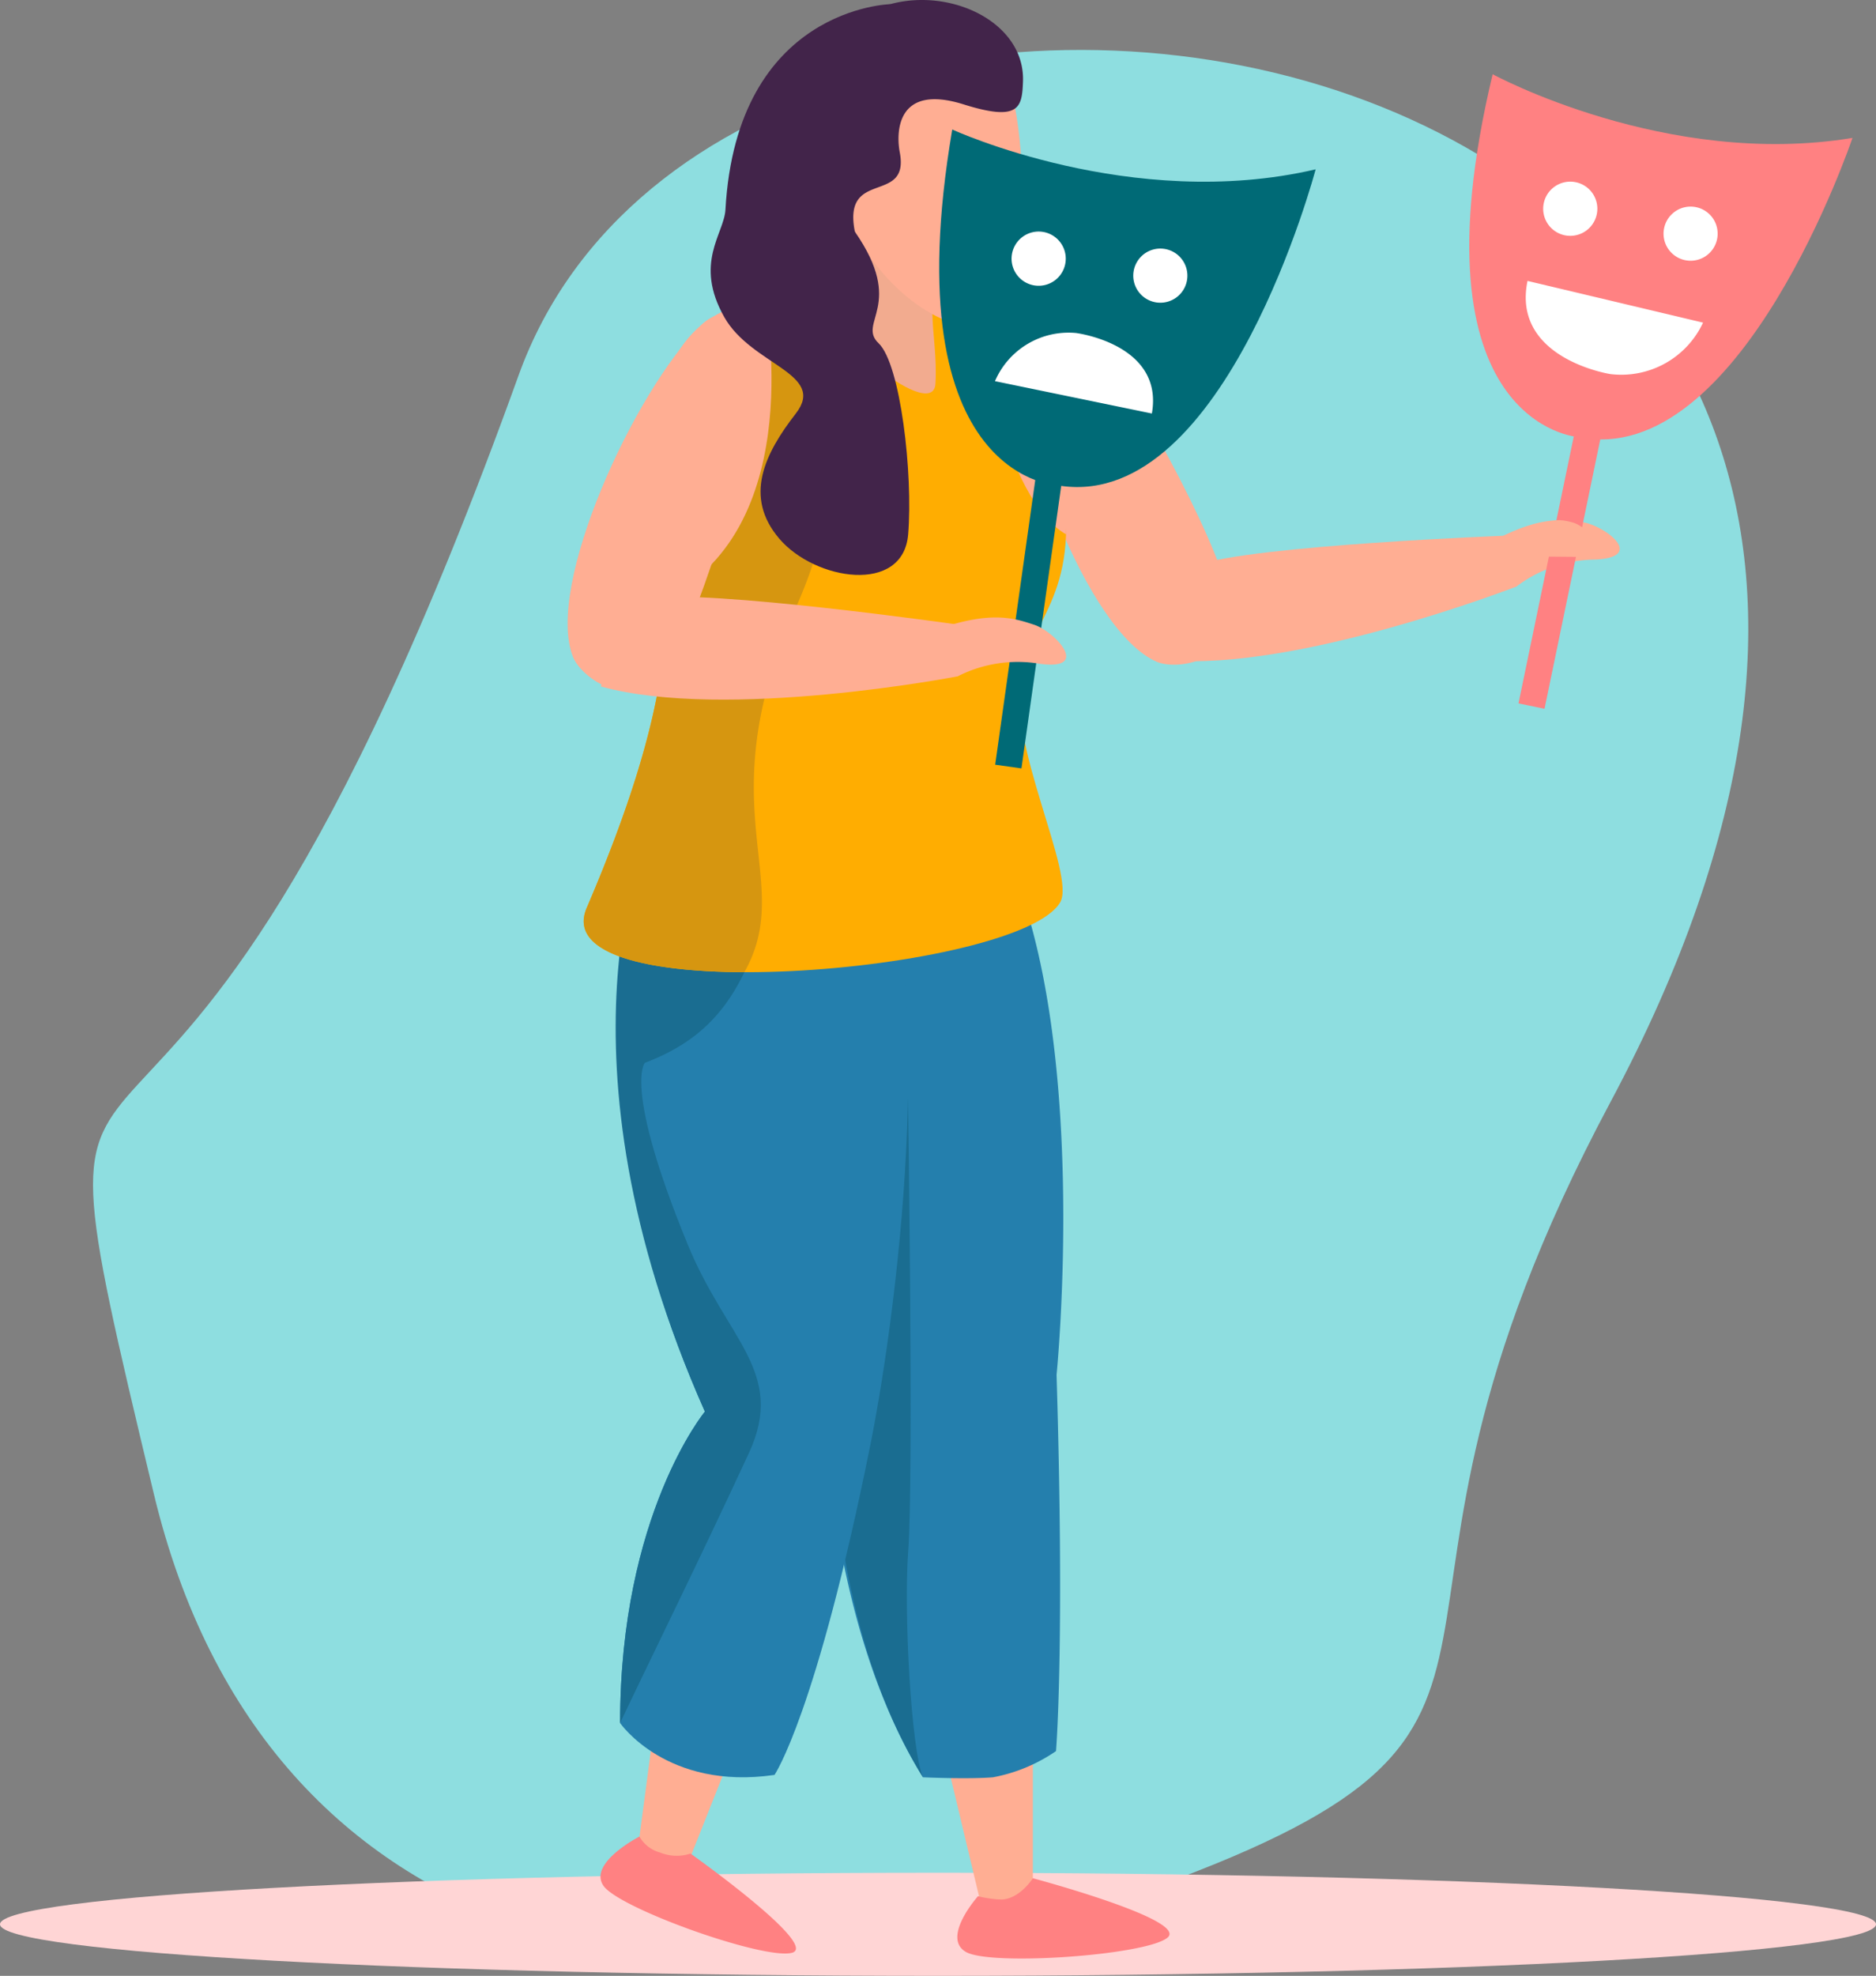 <svg id="Grupo_1064826" data-name="Grupo 1064826" xmlns="http://www.w3.org/2000/svg" xmlns:xlink="http://www.w3.org/1999/xlink" width="169.71" height="178.657" viewBox="0 0 169.71 178.657">
  <rect x="0" y="0" width="169.71" height="178.657" fill="#808080" stroke="none"/>
  <defs>
    <clipPath id="clip-path">
      <rect id="Rectángulo_373865" data-name="Rectángulo 373865" width="169.71" height="178.657" fill="none"/>
    </clipPath>
  </defs>
  <g id="Grupo_1064825" data-name="Grupo 1064825" transform="translate(0 0)" clip-path="url(#clip-path)">
    <path id="Trazado_798679" data-name="Trazado 798679" d="M141.305,97.278c-26.552,49.694-.1,56.032-41.183,70.983s-80.5,6.547-90.6-35.556c-13.912-57.947-.88-7.093,33.005-101.134,19.656-54.556,151.8-33.53,98.779,65.707" transform="translate(4.391 2.356)" fill="#8edee0"/>
    <path id="Trazado_798680" data-name="Trazado 798680" d="M169.71,85.641c0,2.574-37.992,4.663-84.857,4.663S0,88.215,0,85.641,37.988,80.98,84.853,80.98s84.857,2.089,84.857,4.661" transform="translate(0 88.354)" fill="#ffd5d5"/>
    <path id="Trazado_798681" data-name="Trazado 798681" d="M43.851,16.194c.029-3.022,3.4-5.152,7.013-.324C55.86,22.55,63,36.1,63.56,40.786c.569,4.671-4.835,5.692-6.775,4.841-6.34-2.758-13.021-20.957-12.933-29.434" transform="translate(47.843 14.204)" fill="#ffae93"/>
    <path id="Trazado_798682" data-name="Trazado 798682" d="M67.417,28.493a11.991,11.991,0,0,1,7.128-2.444c4.68-.217.813-3.107-1.15-3.379s-4.272-.654-9.458,2.49c0,0,2.139,2.884,3.479,3.333" transform="translate(69.76 24.547)" fill="#ffae93"/>
    <path id="Trazado_798683" data-name="Trazado 798683" d="M50.5,34.413c11.727,1.054,31.585-6.65,31.585-6.65l-.96-4.6s-22.7.855-27.989,2.664c-2.681.916-2.637,8.584-2.637,8.584" transform="translate(55.095 25.274)" fill="#ffae93"/>
    <path id="Trazado_798684" data-name="Trazado 798684" d="M65.677,3.21s15.708,8.538,32.553,5.757c0,0-10.137,30.1-24.829,27.048,0,0-15.317-1.039-7.724-32.8" transform="translate(69.352 3.502)" fill="#ff8182"/>
    <path id="Trazado_798685" data-name="Trazado 798685" d="M71.611,10.806a2.45,2.45,0,1,1-1.9-2.9,2.447,2.447,0,0,1,1.9,2.9" transform="translate(72.839 8.57)" fill="#fff"/>
    <path id="Trazado_798686" data-name="Trazado 798686" d="M76.812,11.882a2.447,2.447,0,1,1-1.9-2.9,2.443,2.443,0,0,1,1.9,2.9" transform="translate(78.52 9.75)" fill="#fff"/>
    <path id="Trazado_798687" data-name="Trazado 798687" d="M66.171,12.148l15.873,3.77a8.154,8.154,0,0,1-8.4,4.65s-8.937-1.393-7.478-8.421" transform="translate(72.02 13.254)" fill="#fff"/>
    <rect id="Rectángulo_373863" data-name="Rectángulo 373863" width="28.085" height="2.403" transform="translate(137.37 63.601) rotate(-78.299)" fill="#ff8182"/>
    <path id="Trazado_798688" data-name="Trazado 798688" d="M72.155,25.833s-.431-2.654-2.545-3.174-2.516.082-3.157,3.122Z" transform="translate(72.504 24.539)" fill="#ffae93"/>
    <path id="Trazado_798689" data-name="Trazado 798689" d="M48.826,90.286l-4.416.59L40.887,76.107l7.94-.508Z" transform="translate(44.609 82.482)" fill="#ffae93"/>
    <path id="Trazado_798690" data-name="Trazado 798690" d="M43.284,82.841s-3.319,3.726-1.108,5.033,16.342.318,18.257-1.288-12.185-5.368-12.185-5.368-1.179,1.876-2.838,1.924a10.081,10.081,0,0,1-2.127-.3" transform="translate(45.188 88.613)" fill="#ff8182"/>
    <path id="Trazado_798691" data-name="Trazado 798691" d="M32.631,35.017S21.969,59.516,42,87.222c0,0,.048,20.9,8.983,35.276,0,0,4.032.184,6.338,0a14.891,14.891,0,0,0,5.7-2.369s.8-9.412.05-34.023c0,0,3.132-31.014-4.814-47.544Z" transform="translate(32.509 38.206)" fill="#247fad"/>
    <path id="Trazado_798692" data-name="Trazado 798692" d="M44.559,108.9h0c-1.075-2.463-1.754-15.01-1.338-20.44.5-6.493-.019-40.985-.019-40.985L35.689,74.333c.724,4.4.782,21.548,8.87,34.569h0" transform="translate(38.939 51.801)" fill="#1a6d91"/>
    <path id="Trazado_798693" data-name="Trazado 798693" d="M31.783,89.053l-4.262-1.219L29.387,73.78l7.1,3.423Z" transform="translate(30.027 80.498)" fill="#ffae93"/>
    <path id="Trazado_798694" data-name="Trazado 798694" d="M29.5,79.416s-4.646,2.378-3.266,4.435,14.6,6.765,17.078,6.07-9.194-8.966-9.194-8.966a4,4,0,0,1-2.743-.092A3.073,3.073,0,0,1,29.5,79.416" transform="translate(28.347 86.647)" fill="#ff8182"/>
    <path id="Trazado_798695" data-name="Trazado 798695" d="M30.477,36.641S20.022,56.358,34.5,88.924c0,0-7.672,9.257-7.672,28.162,0,0,4.207,6.116,13.968,4.69,0,0,3.781-5.539,8.653-29.751C52.193,78.366,55.7,47.68,49.2,36.641c0,0-7.789-.519-10-1.054-2.181-.523-8.722,1.054-8.722,1.054" transform="translate(29.269 38.712)" fill="#247fad"/>
    <path id="Trazado_798696" data-name="Trazado 798696" d="M34.705,88.434s-7.664,9.288-7.672,28.162c2.973-6.271,7.08-14.541,11.649-24.4,3.394-7.325-1.968-10.215-5.512-18.832-5.876-14.278-3.9-16.461-3.9-16.461,4.835-1.861,8.686-4.952,10.853-13.443-2.336-.617-10.478-7.53-10.478-7.53s-9.418,19.936,5.058,52.5" transform="translate(29.061 39.204)" fill="#1a6d91"/>
    <path id="Trazado_798697" data-name="Trazado 798697" d="M25.526,68.294c-4.1,9.558,39.167,5.867,42.837-.508,1.43-2.505-4.784-14.313-3.551-20.4S70.8,39.7,68.066,26.835C64.33,9.23,41.123,11.087,35.689,16.1c-4.793,4.42-3.381,12.243-3.057,19.309s.738,14.608-7.105,32.888" transform="translate(27.551 13.792)" fill="#ffad01"/>
    <path id="Trazado_798698" data-name="Trazado 798698" d="M42.378,14.343S44.486,29.371,50.2,32.667c0,0,1.1-13.707-7.825-18.324" transform="translate(46.237 15.649)" fill="#ffae93"/>
    <path id="Trazado_798699" data-name="Trazado 798699" d="M37.81,6.641s1.311,8.569-1.8,12.578c-1.989,2.555,9.351,11.994,9.577,8.235.295-4.845-1.612-8.082,1.706-13.149Z" transform="translate(39.036 7.246)" fill="#f2ab8f"/>
    <path id="Trazado_798700" data-name="Trazado 798700" d="M50.8,3.647c3.185,4.65,3.86,22.226-1.156,24.973C47.457,29.812,40.293,26.35,37.107,18,35.8,14.569,34.6,8.423,38.884,3.423c1.936-2.271,8.2-5.207,11.913.224" transform="translate(39.16 0.615)" fill="#ffae93"/>
    <path id="Trazado_798701" data-name="Trazado 798701" d="M54.976,7.394c-.086,2.315-.32,3.63-5.361,2.047-6.194-1.947-6.1,2.685-5.786,4.326.92,4.805-5.2,1.42-4.063,7.17,1.152,5.744-4.138-.468-4.567-1.372A17.949,17.949,0,0,1,37.932,3.72C43.176-3.105,55.264.255,54.976,7.394" transform="translate(37.566 0)" fill="#42244a"/>
    <path id="Trazado_798702" data-name="Trazado 798702" d="M41.815,5.6s16.237,7.486,32.869,3.6c0,0-8.124,30.7-23,28.626,0,0-15.353-.033-9.874-32.227" transform="translate(44.334 6.112)" fill="#006a76"/>
    <path id="Trazado_798703" data-name="Trazado 798703" d="M48.642,12.8a2.451,2.451,0,1,1-2.089-2.764A2.451,2.451,0,0,1,48.642,12.8" transform="translate(47.747 10.925)" fill="#fff"/>
    <path id="Trazado_798704" data-name="Trazado 798704" d="M53.9,13.536a2.448,2.448,0,1,1-2.085-2.764A2.448,2.448,0,0,1,53.9,13.536" transform="translate(53.492 11.728)" fill="#fff"/>
    <path id="Trazado_798705" data-name="Trazado 798705" d="M57.239,21.7,43.045,18.775a7.248,7.248,0,0,1,7.327-4.356s7.971,1,6.867,7.279" transform="translate(46.964 15.69)" fill="#fff"/>
    <rect id="Rectángulo_373864" data-name="Rectángulo 373864" width="29.012" height="2.399" transform="translate(90.028 69.144) rotate(-81.983)" fill="#006a76"/>
    <path id="Trazado_798706" data-name="Trazado 798706" d="M32.632,34.719c.328,7.07.738,14.608-7.105,32.888-1.779,4.14,5.332,5.79,14.261,5.817C44.536,64.983,36.3,58.8,44.444,40.469s-2.2-25.486-2.2-25.486l-2.532-1.713a11.564,11.564,0,0,0-4.023,2.139,8.972,8.972,0,0,0-.677.709l-2.67,6.79c-.408,3.689.109,7.867.291,11.81" transform="translate(27.551 14.48)" fill="#d69610"/>
    <path id="Trazado_798707" data-name="Trazado 798707" d="M38.445,13s4.075,20.25-8.868,26.843c0,0-6.606-25.475,8.868-26.843" transform="translate(30.741 14.181)" fill="#ffae93"/>
    <path id="Trazado_798708" data-name="Trazado 798708" d="M36.629,14.609c2.15-2.122,6.043-1.257,5.2,4.713-1.171,8.262-5.667,22.9-8.571,26.621s-7.446.627-8.22-1.347c-2.547-6.426,5.55-24.043,11.591-29.988" transform="translate(26.793 14.793)" fill="#ffae93"/>
    <path id="Trazado_798709" data-name="Trazado 798709" d="M42.906,32.024a11.984,11.984,0,0,1,7.453-1.135c4.642.621,1.353-2.913-.527-3.53s-4.092-1.4-9.757.767c0,0,1.593,3.22,2.831,3.9" transform="translate(43.724 29.133)" fill="#ffae93"/>
    <path id="Trazado_798710" data-name="Trazado 798710" d="M26,33.92C37.354,37.049,58.263,33,58.263,33l-.123-4.7s-22.489-3.2-28.014-2.361C27.324,26.365,26,33.92,26,33.92" transform="translate(28.367 28.155)" fill="#ffae93"/>
    <path id="Trazado_798711" data-name="Trazado 798711" d="M47.027.179S33.1.447,32.082,18.76c-.121,2.185-2.875,4.82-.107,9.715,2.467,4.37,9.291,5.09,6.474,8.718s-4.738,7.517-1.5,11.315,11.212,5.065,11.662-.387-.688-15.392-2.674-17.28,2.49-3.423-2.156-10.1c0,0-9.7-9.991,3.243-20.565" transform="translate(33.545 0.196)" fill="#42244a"/>
  </g>
</svg>
